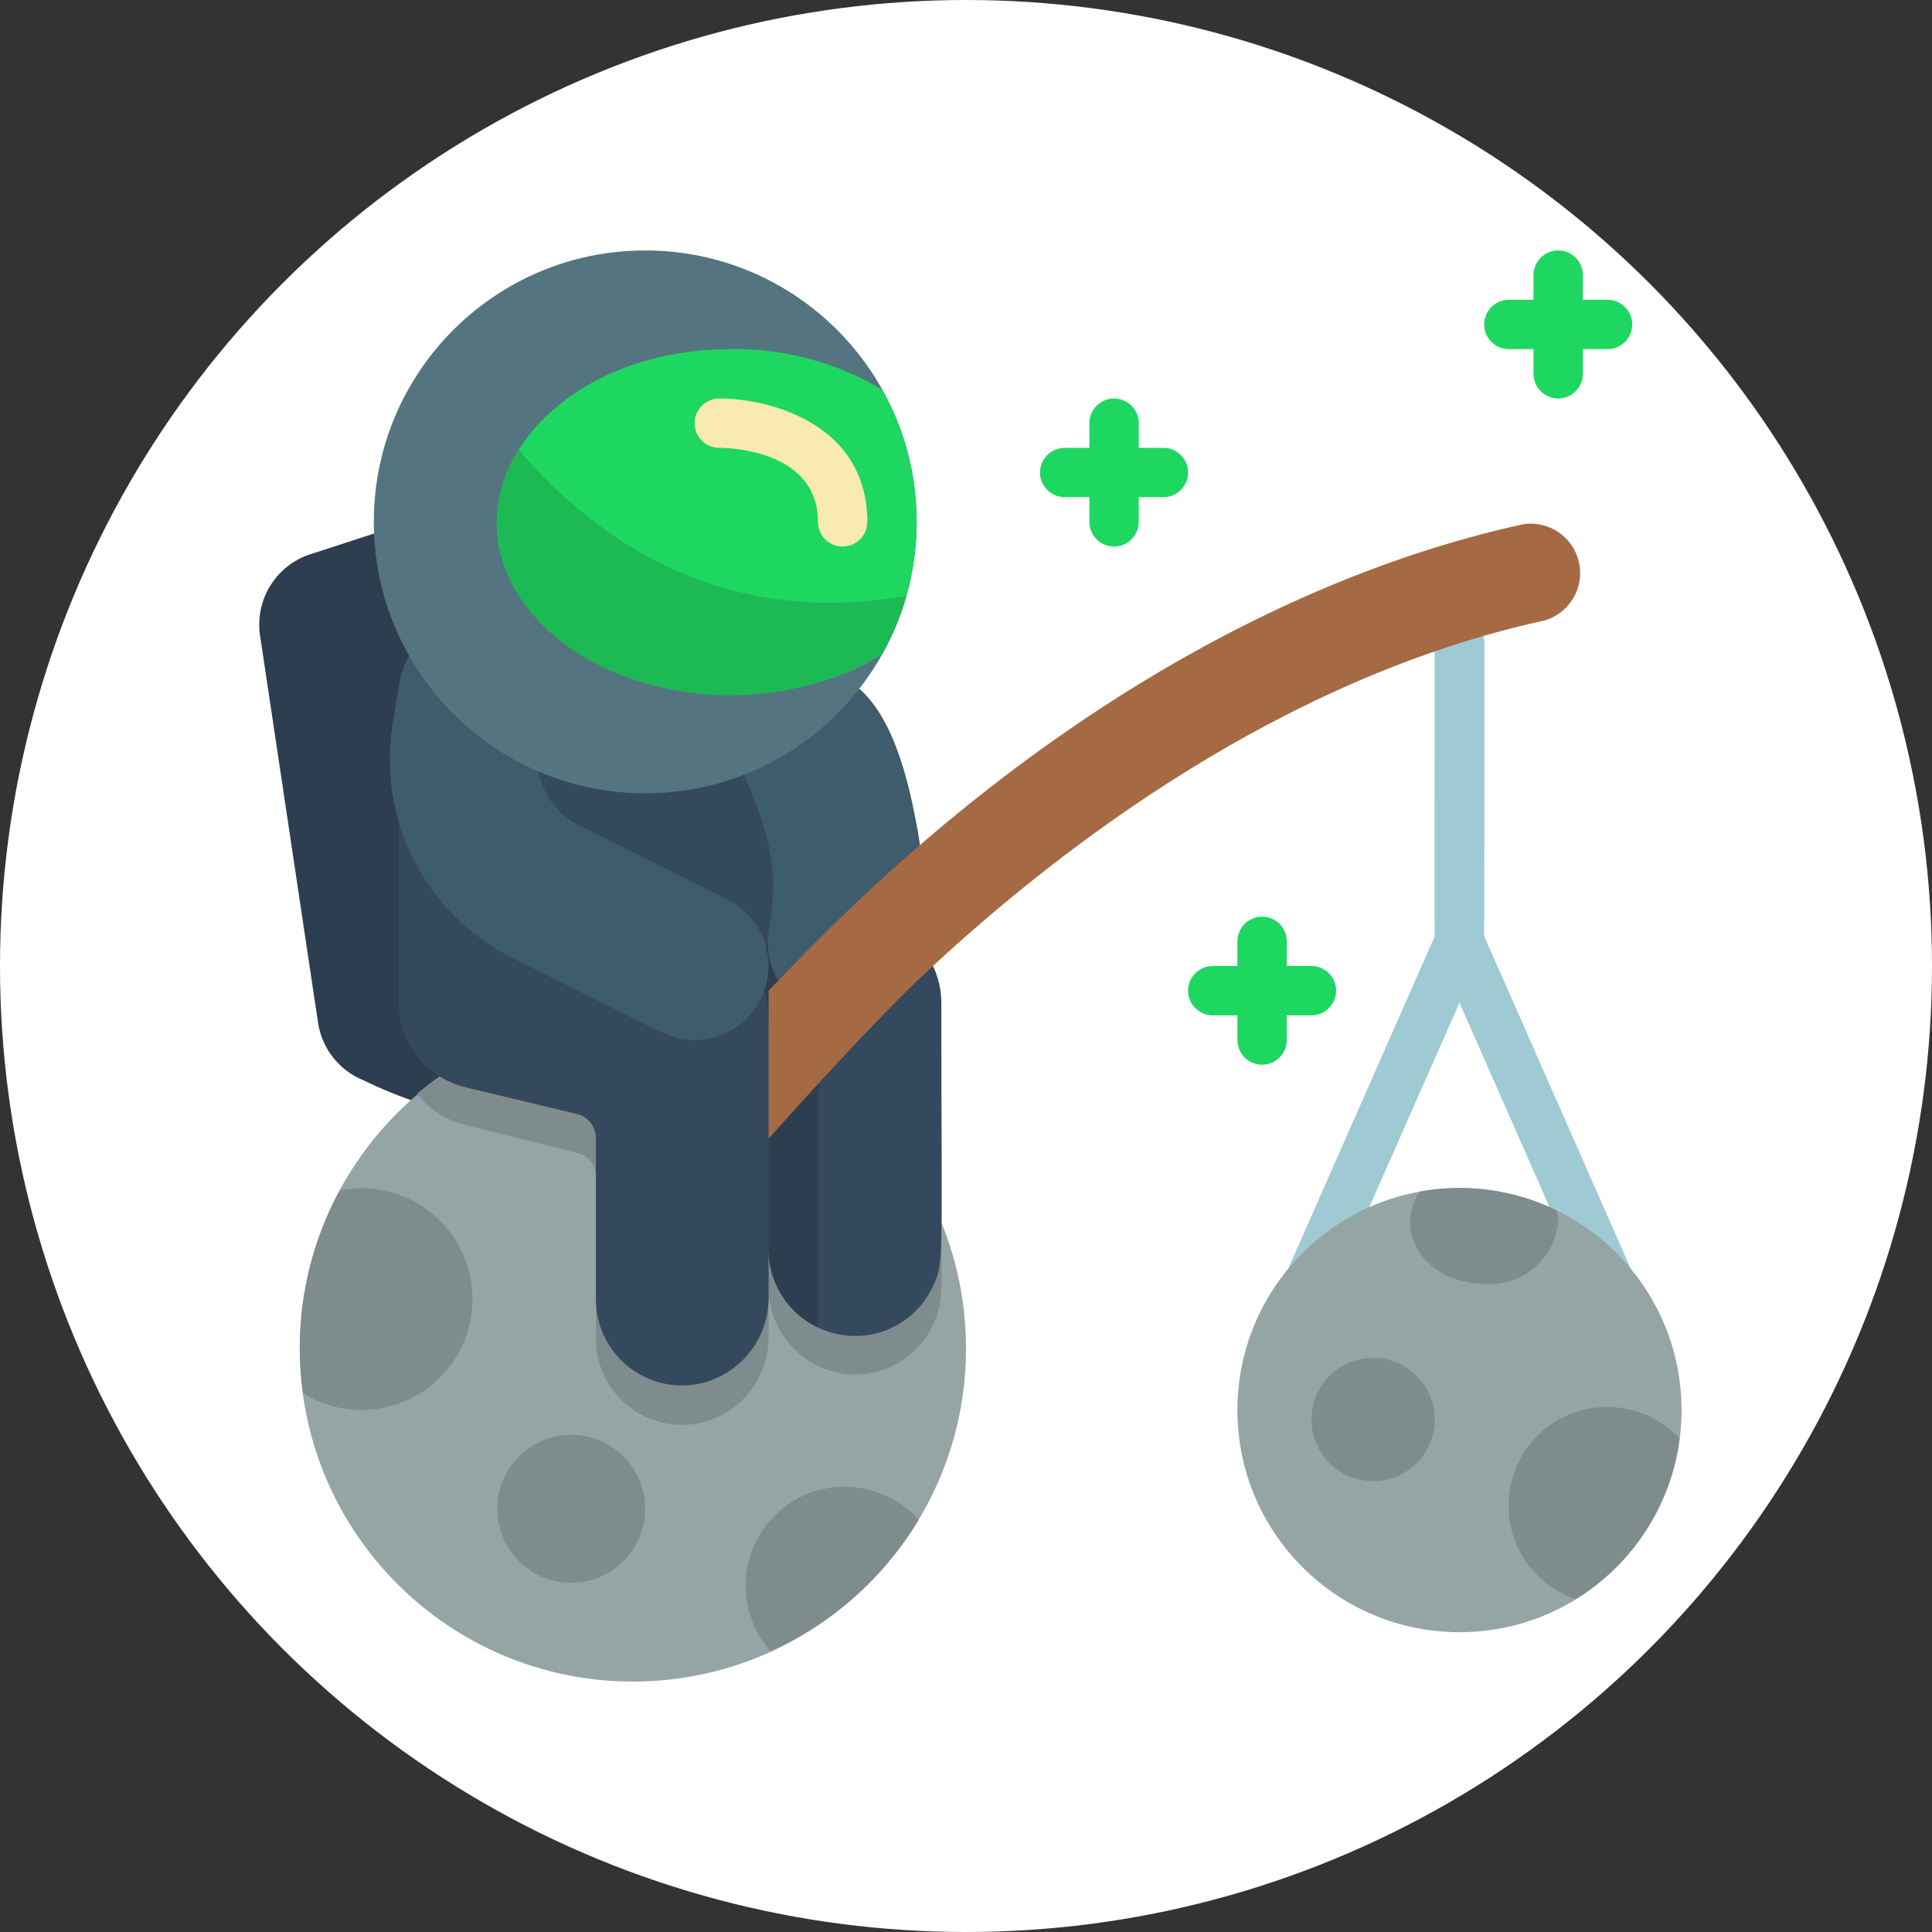 <svg width="270" height="270" viewBox="0 0 270 270" fill="none" xmlns="http://www.w3.org/2000/svg">
<rect x="0" y="0" width="270" height="270" fill="#333333" stroke="none"/>
<circle cx="135" cy="135" r="135" fill="white"/>
<g clip-path="url(#clip0)">
<path d="M183.276 181.966C182.111 181.97 181.022 181.385 180.382 180.411C179.742 179.437 179.637 178.206 180.103 177.138L200.517 130.828V89.759C200.517 87.854 202.061 86.31 203.966 86.31C205.87 86.31 207.414 87.854 207.414 89.759C207.414 135.207 207.414 131.966 207.138 132.931L186.448 179.828C185.919 181.115 184.668 181.959 183.276 181.966Z" fill="#9FC9D3"/>
<path d="M224.655 181.966C223.28 181.97 222.033 181.157 221.483 179.897L200.793 132.931C200.379 132 200.517 135.586 200.517 89.759C200.517 87.854 202.061 86.31 203.966 86.31C205.87 86.31 207.414 87.854 207.414 89.759V130.828L227.828 177.138C228.294 178.206 228.189 179.437 227.549 180.411C226.909 181.385 225.82 181.97 224.655 181.966Z" fill="#9FC9D3"/>
<path d="M50.862 151C47.441 149.643 44.999 146.57 44.448 142.931L36.345 88.828C35.572 83.69 38.73 78.776 43.724 77.345L67.862 69.483L66.034 156.069C60.776 155.056 55.674 153.352 50.862 151Z" fill="#2C3E50"/>
<path d="M88.448 235C114.158 235 135 214.158 135 188.448C135 162.738 114.158 141.897 88.448 141.897C62.739 141.897 41.897 162.738 41.897 188.448C41.897 214.158 62.739 235 88.448 235Z" fill="#95A5A5"/>
<path d="M131.552 170.862C131.552 179.448 131.966 182 130.345 185.241C128.98 188.128 126.518 190.35 123.507 191.412C120.495 192.474 117.184 192.289 114.31 190.897C110.124 188.892 107.447 184.676 107.414 180.035V186.724C107.493 192.517 103.511 197.577 97.862 198.862C94.276 199.641 90.53 198.74 87.69 196.417C84.849 194.093 83.224 190.601 83.276 186.931V164.552C83.323 162.929 82.232 161.492 80.655 161.103C62.965 156.724 64.655 157.172 63.931 156.897C61.691 156.135 59.725 154.732 58.276 152.862C69.67 143.206 85.003 139.599 99.507 143.162C114.012 146.725 125.928 157.026 131.552 170.862Z" fill="#7F8C8D"/>
<path d="M79.828 221.207C85.541 221.207 90.172 216.575 90.172 210.862C90.172 205.149 85.541 200.517 79.828 200.517C74.114 200.517 69.483 205.149 69.483 210.862C69.483 216.575 74.114 221.207 79.828 221.207Z" fill="#7F8C8D"/>
<path d="M131.552 140.172C131.552 176.828 132 176.379 130.345 179.828C128.987 182.721 126.527 184.95 123.515 186.019C120.503 187.088 117.188 186.907 114.31 185.517C110.124 183.513 107.447 179.297 107.414 174.655V181.207C107.493 187 103.511 192.06 97.862 193.345C94.3 194.118 90.579 193.234 87.744 190.942C84.909 188.65 83.266 185.197 83.276 181.552V159.138C83.323 157.515 82.232 156.079 80.655 155.69C63.172 151.483 64.655 151.897 63.931 151.621C59.029 149.926 55.726 145.325 55.69 140.138V102.448L110.103 98.586L128.483 132.138C130.463 134.345 131.557 137.207 131.552 140.172Z" fill="#35495E"/>
<path d="M114.31 141.897V185.517C110.101 183.539 107.413 179.306 107.414 174.655C107.414 138.345 107.862 140.172 106.138 137.379C105.257 136.33 105.081 134.859 105.689 133.632C106.297 132.404 107.574 131.653 108.942 131.718C110.311 131.783 111.511 132.651 112 133.931C113.482 136.326 114.281 139.08 114.31 141.897Z" fill="#2C3E50"/>
<path d="M103.966 108.276C112.172 126.379 104.931 128.966 108.241 136.103C112.552 145.552 134.172 146.448 128 114.724C126.862 108.793 124.793 100.276 120 96.172L103.966 108.276Z" fill="#3F5C6C"/>
<path d="M107.414 159.138C114.069 151.655 123.724 141.103 130.379 135C148.483 118.241 179.207 94.724 215.793 86.724C219.316 85.737 221.455 82.171 220.667 78.598C219.879 75.026 216.439 72.69 212.828 73.276C181.207 80.172 143.862 99.966 108.793 137.034C108.305 137.478 107.845 137.95 107.414 138.448V159.138Z" fill="#A56A43"/>
<path d="M203.966 228.103C221.105 228.103 235 214.209 235 197.069C235 179.929 221.105 166.034 203.966 166.034C186.826 166.034 172.931 179.929 172.931 197.069C172.931 214.209 186.826 228.103 203.966 228.103Z" fill="#95A5A5"/>
<path d="M191.897 207C196.658 207 200.517 203.14 200.517 198.379C200.517 193.618 196.658 189.759 191.897 189.759C187.135 189.759 183.276 193.618 183.276 198.379C183.276 203.14 187.135 207 191.897 207Z" fill="#7F8C8D"/>
<path d="M155.69 76.379C153.785 76.379 152.241 74.835 152.241 72.931V59.138C152.241 57.233 153.785 55.69 155.69 55.69C157.594 55.69 159.138 57.233 159.138 59.138V72.931C159.138 74.835 157.594 76.379 155.69 76.379Z" fill="#1ED760"/>
<path d="M162.586 69.483H148.793C146.889 69.483 145.345 67.939 145.345 66.034C145.345 64.13 146.889 62.586 148.793 62.586H162.586C164.491 62.586 166.035 64.13 166.035 66.034C166.035 67.939 164.491 69.483 162.586 69.483Z" fill="#1ED760"/>
<path d="M176.379 148.793C174.475 148.793 172.931 147.249 172.931 145.345V131.552C172.931 129.647 174.475 128.103 176.379 128.103C178.284 128.103 179.828 129.647 179.828 131.552V145.345C179.828 147.249 178.284 148.793 176.379 148.793Z" fill="#1ED760"/>
<path d="M183.276 141.897H169.483C167.578 141.897 166.035 140.353 166.035 138.448C166.035 136.544 167.578 135 169.483 135H183.276C185.18 135 186.724 136.544 186.724 138.448C186.724 140.353 185.18 141.897 183.276 141.897Z" fill="#1ED760"/>
<path d="M217.759 55.69C215.854 55.69 214.31 54.146 214.31 52.241V38.448C214.31 36.544 215.854 35 217.759 35C219.663 35 221.207 36.544 221.207 38.448V52.241C221.207 54.146 219.663 55.69 217.759 55.69Z" fill="#1ED760"/>
<path d="M224.655 48.793H210.862C208.958 48.793 207.414 47.249 207.414 45.345C207.414 43.44 208.958 41.897 210.862 41.897H224.655C226.56 41.897 228.103 43.44 228.103 45.345C228.103 47.249 226.56 48.793 224.655 48.793Z" fill="#1ED760"/>
<path d="M128.379 212.414C123.493 220.478 116.28 226.873 107.69 230.759C102.624 225.045 103.149 216.307 108.862 211.241C114.575 206.176 123.314 206.701 128.379 212.414Z" fill="#7F8C8D"/>
<path d="M66.034 181.552C66.028 187.178 62.976 192.361 58.058 195.095C53.141 197.829 47.128 197.688 42.345 194.724C40.976 184.958 42.777 175.011 47.483 166.345C52.038 165.436 56.762 166.617 60.354 169.562C63.947 172.507 66.031 176.906 66.034 181.552Z" fill="#7F8C8D"/>
<path d="M57.207 91.655C55.862 93.897 55.897 94.897 54.897 101C52.654 114.437 59.438 127.766 71.621 133.862C94.034 145.034 93.862 145.345 97.069 145.345C100.806 145.342 104.251 143.323 106.081 140.064C107.91 136.805 107.84 132.813 105.897 129.621C103.828 126.172 101.241 125.552 92.69 121.241L80.897 115.345C77.942 113.874 75.867 111.081 75.31 107.828L57.207 91.655Z" fill="#3F5C6C"/>
<path d="M52.241 72.931C52.241 93.88 69.224 110.862 90.172 110.862C111.121 110.862 128.103 93.88 128.103 72.931C128.103 51.982 111.121 35 90.172 35C69.224 35 52.241 51.982 52.241 72.931Z" fill="#547580"/>
<path d="M123.31 91.379C109.103 100.276 87.69 98.517 76.379 87.759C59.69 72 74.931 48.793 102.241 48.793C109.658 48.687 116.956 50.658 123.31 54.483C129.695 65.953 129.695 79.909 123.31 91.379Z" fill="#1ED760"/>
<path d="M117.759 76.379C115.854 76.379 114.31 74.835 114.31 72.931C114.31 62.586 101.069 62.586 100.517 62.586C98.613 62.586 97.069 61.042 97.069 59.138C97.069 57.233 98.613 55.69 100.517 55.69C107.69 55.69 121.207 59.31 121.207 72.931C121.207 74.835 119.663 76.379 117.759 76.379Z" fill="#F9EAB0"/>
<path d="M126.69 83.276C125.871 86.128 124.713 88.872 123.241 91.448C113.097 97.351 100.952 98.763 89.724 95.345C72.172 90.034 64.69 75 72.483 62.862C83.448 75.655 101.034 87.793 126.69 83.276Z" fill="#1DB954"/>
<path d="M234.724 201.034C233.521 210.325 228.186 218.575 220.207 223.483C214.751 221.646 211.01 216.614 210.822 210.861C210.634 205.107 214.039 199.842 219.363 197.654C224.687 195.465 230.811 196.813 234.724 201.034Z" fill="#7F8C8D"/>
<path d="M217.759 170.793C217.249 176.013 212.64 179.854 207.414 179.414C199.552 179.414 194.517 172.517 198.414 166.517C204.924 165.336 211.642 166.266 217.586 169.172C217.686 169.707 217.744 170.249 217.759 170.793Z" fill="#7F8C8D"/>
</g>
<defs>
<clipPath id="clip0">
<rect width="200" height="200" fill="white" transform="translate(35 35)"/>
</clipPath>
</defs>
</svg>
